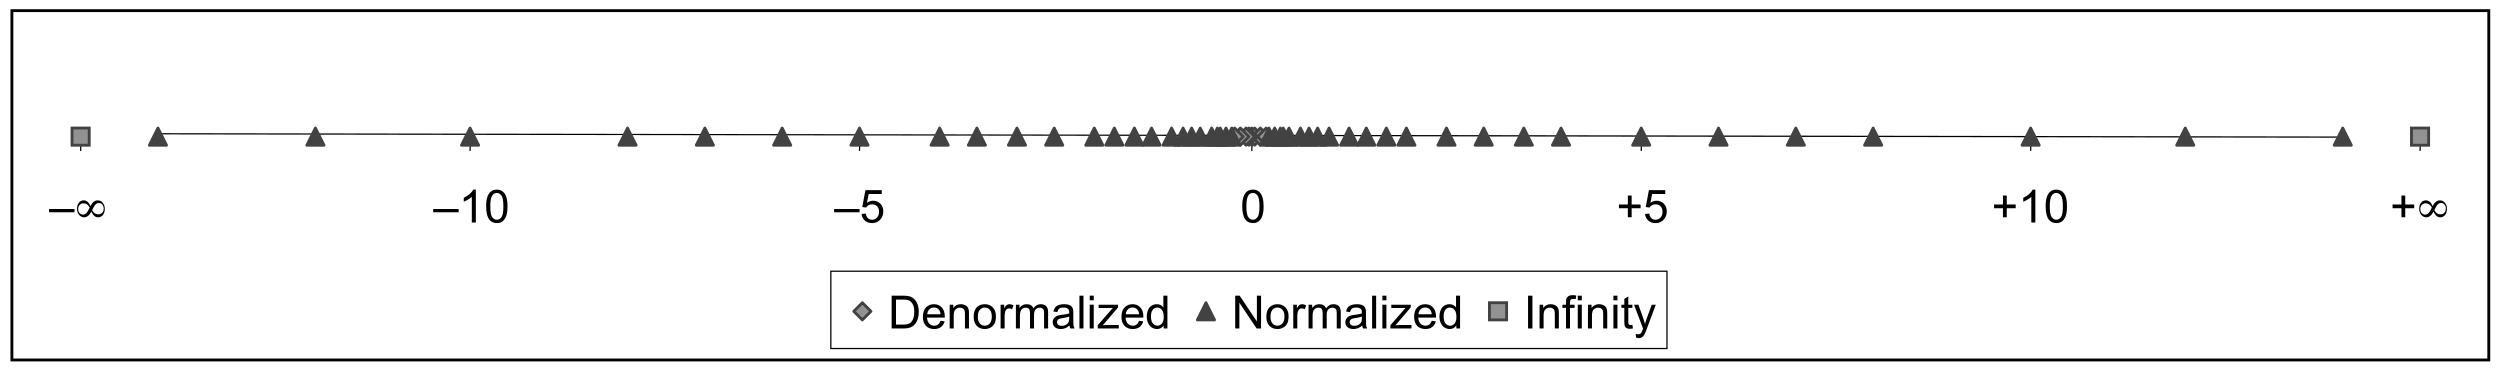 <svg xmlns="http://www.w3.org/2000/svg" xmlns:xlink="http://www.w3.org/1999/xlink" version="1.1" width="654.805pt" height="99.093pt" viewBox="0 0 654.805 99.093">
<rect x="0" y="0" width="654.805" height="99.093" fill="#808080" stroke="none"/>
<defs>
<clipPath id="clip_0">
<path transform="matrix(1,0,0,-1,-67.383,455.037)" d="M67.383 355.944H722.188V455.037H67.383Z" fill-rule="evenodd"/>
</clipPath>
<path id="font_1_22" d="M-.002 .224V.295H.554V.224H-.002Z"/>
<path id="font_2_1" d="M.383 .271C.399 .24 .419 .217 .441 .202 .464 .186 .489 .179 .518 .179 .552 .179 .58 .19 .602 .214 .624 .237 .635 .267 .635 .303 .635 .341 .625 .37 .605 .392 .585 .415 .558 .426 .525 .426 .499 .426 .475 .414 .453 .39 .431 .366 .408 .327 .383 .271M.33 .327C.313 .358 .294 .381 .271 .397 .248 .412 .223 .42 .195 .42 .161 .42 .133 .408 .111 .385 .089 .362 .078 .332 .078 .295 .078 .259 .088 .23 .108 .207 .128 .184 .153 .173 .184 .173 .211 .173 .236 .184 .257 .205 .278 .227 .302 .268 .33 .327M.366 .238C.344 .196 .32 .165 .294 .145 .269 .124 .241 .114 .209 .114 .166 .114 .129 .132 .099 .167 .068 .202 .053 .246 .053 .298 .053 .354 .067 .399 .094 .433 .121 .467 .156 .484 .199 .484 .23 .484 .258 .474 .282 .454 .306 .434 .328 .403 .347 .36 .368 .402 .392 .433 .418 .454 .444 .474 .472 .484 .504 .484 .547 .484 .584 .467 .614 .432 .644 .397 .659 .353 .659 .3 .659 .245 .646 .2 .619 .166 .592 .131 .557 .114 .514 .114 .483 .114 .455 .124 .43 .145 .406 .165 .385 .196 .366 .238Z"/>
<path id="font_1_1" d="M0 0Z"/>
<path id="font_1_4" d="M.373 0H.285V.56C.264 .54 .236 .52 .201 .5 .167 .479 .136 .464 .109 .454V.539C.158 .562 .201 .59 .238 .623 .275 .656 .301 .688 .316 .719H.373V0Z"/>
<path id="font_1_3" d="M.042 .353C.042 .438 .05 .506 .068 .557 .085 .609 .111 .649 .145 .677 .18 .705 .223 .719 .275 .719 .313 .719 .347 .711 .376 .696 .405 .68 .429 .658 .448 .629 .467 .6 .481 .564 .492 .522 .503 .481 .508 .424 .508 .353 .508 .269 .5 .202 .482 .15 .465 .098 .439 .059 .405 .03 .371 .002 .327-.012 .275-.012 .206-.012 .152 .013 .112 .062 .065 .122 .042 .219 .042 .353M.132 .353C.132 .236 .146 .158 .173 .119 .201 .08 .235 .061 .275 .061 .315 .061 .349 .08 .377 .119 .404 .158 .418 .236 .418 .353 .418 .471 .404 .549 .377 .587 .349 .626 .315 .646 .274 .646 .234 .646 .201 .628 .177 .594 .147 .551 .132 .47 .132 .353Z"/>
<path id="font_3_1" d="M0 0Z"/>
<path id="font_1_5" d="M.042 .188 .134 .195C.141 .151 .156 .117 .181 .094 .206 .072 .236 .061 .271 .061 .314 .061 .35 .076 .379 .108 .408 .14 .423 .183 .423 .235 .423 .285 .409 .325 .381 .354 .352 .383 .316 .397 .27 .397 .242 .397 .216 .391 .193 .378 .171 .365 .153 .348 .14 .327L.057 .339 .126 .707H.482V.623H.197L.158 .43C.201 .461 .246 .476 .293 .476 .356 .476 .409 .454 .452 .411 .495 .367 .516 .312 .516 .243 .516 .179 .497 .123 .459 .075 .414 .017 .351-.012 .271-.012 .206-.012 .153 .007 .112 .043 .071 .08 .047 .128 .042 .188Z"/>
<path id="font_1_2" d="M.25 .115V.312H.056V.394H.25V.589H.333V.394H.528V.312H.333V.115H.25Z"/>
<path id="font_1_6" d="M.077 0V.716H.324C.379 .716 .422 .712 .451 .706 .492 .696 .527 .679 .556 .654 .594 .622 .622 .582 .641 .532 .66 .482 .669 .426 .669 .362 .669 .307 .663 .259 .65 .217 .637 .175 .621 .141 .601 .113 .581 .086 .559 .064 .536 .048 .512 .032 .484 .02 .45 .012 .417 .004 .379 0 .335 0H.077M.172 .085H.325C.372 .085 .409 .089 .436 .098 .463 .107 .484 .119 .5 .135 .522 .158 .54 .188 .552 .226 .565 .263 .571 .309 .571 .363 .571 .438 .559 .495 .534 .536 .51 .576 .48 .603 .445 .616 .419 .626 .379 .631 .322 .631H.172V.085Z"/>
<path id="font_1_11" d="M.421 .168 .512 .156C.497 .103 .471 .062 .432 .032 .393 .003 .344-.012 .284-.012 .208-.012 .148 .012 .103 .058 .059 .105 .037 .171 .037 .255 .037 .342 .059 .41 .104 .458 .149 .506 .207 .53 .279 .53 .348 .53 .405 .507 .449 .46 .493 .412 .515 .346 .515 .261 .515 .255 .514 .248 .514 .237H.127C.131 .18 .147 .136 .176 .106 .205 .076 .241 .061 .284 .061 .316 .061 .344 .069 .367 .086 .389 .103 .408 .131 .421 .168M.132 .31H.422C.418 .353 .407 .386 .389 .407 .361 .441 .324 .458 .28 .458 .239 .458 .205 .445 .178 .418 .15 .391 .135 .355 .132 .31Z"/>
<path id="font_1_16" d="M.066 0V.519H.145V.445C.183 .502 .238 .53 .31 .53 .341 .53 .37 .525 .396 .513 .422 .502 .442 .487 .455 .469 .468 .451 .477 .429 .482 .404 .486 .388 .487 .36 .487 .319V0H.399V.315C.399 .351 .396 .378 .389 .396 .382 .413 .37 .428 .353 .438 .335 .449 .315 .454 .292 .454 .254 .454 .222 .442 .195 .418 .167 .395 .154 .35 .154 .283V0H.066Z"/>
<path id="font_1_17" d="M.033 .259C.033 .355 .06 .426 .113 .473 .158 .511 .212 .53 .276 .53 .348 .53 .406 .507 .451 .46 .496 .413 .519 .349 .519 .267 .519 .2 .509 .147 .489 .109 .469 .071 .44 .041 .402 .02 .363-.001 .322-.012 .276-.012 .204-.012 .145 .012 .1 .058 .056 .105 .033 .172 .033 .259M.124 .259C.124 .193 .138 .143 .167 .11 .196 .077 .232 .061 .276 .061 .32 .061 .356 .077 .385 .11 .414 .143 .429 .194 .429 .262 .429 .326 .414 .375 .385 .408 .356 .441 .32 .457 .276 .457 .232 .457 .196 .441 .167 .408 .138 .375 .124 .325 .124 .259Z"/>
<path id="font_1_18" d="M.065 0V.519H.144V.44C.164 .477 .183 .501 .2 .513 .217 .524 .236 .53 .256 .53 .286 .53 .316 .521 .347 .502L.316 .42C.295 .433 .273 .439 .252 .439 .233 .439 .215 .434 .2 .422 .185 .411 .174 .395 .167 .374 .158 .343 .153 .309 .153 .271V0H.065Z"/>
<path id="font_1_15" d="M.066 0V.519H.145V.446C.161 .471 .182 .492 .209 .507 .236 .523 .267 .53 .302 .53 .34 .53 .372 .522 .396 .506 .421 .49 .438 .468 .448 .439 .489 .5 .543 .53 .608 .53 .66 .53 .699 .516 .727 .488 .755 .459 .769 .415 .769 .356V0H.681V.327C.681 .362 .678 .387 .673 .403 .667 .418 .657 .431 .642 .44 .627 .449 .609 .454 .589 .454 .552 .454 .522 .442 .498 .418 .474 .393 .462 .355 .462 .301V0H.374V.337C.374 .376 .367 .405 .353 .425 .338 .444 .315 .454 .282 .454 .257 .454 .235 .448 .214 .435 .193 .422 .177 .403 .168 .377 .159 .352 .154 .316 .154 .269V0H.066Z"/>
<path id="font_1_9" d="M.404 .065C.372 .037 .34 .017 .31 .006 .28-.006 .248-.012 .213-.012 .156-.012 .113 .002 .082 .03 .051 .058 .036 .093 .036 .137 .036 .162 .042 .185 .053 .206 .065 .227 .08 .244 .099 .257 .118 .27 .139 .279 .162 .286 .179 .29 .205 .295 .24 .299 .311 .307 .363 .317 .397 .329 .397 .341 .397 .349 .397 .352 .397 .388 .389 .413 .373 .427 .35 .447 .317 .457 .272 .457 .231 .457 .201 .45 .181 .435 .161 .421 .147 .395 .137 .358L.051 .37C.059 .407 .072 .437 .09 .46 .108 .482 .134 .5 .167 .512 .201 .524 .241 .53 .285 .53 .329 .53 .365 .525 .393 .515 .421 .504 .441 .491 .454 .475 .467 .459 .476 .439 .481 .415 .484 .4 .486 .373 .486 .334V.217C.486 .136 .488 .084 .491 .062 .495 .041 .503 .02 .514 0H.422C.413 .019 .407 .04 .404 .065M.397 .26C.365 .247 .317 .236 .253 .227 .217 .222 .192 .216 .177 .209 .162 .203 .15 .193 .142 .181 .134 .168 .13 .154 .13 .139 .13 .116 .139 .096 .156 .081 .174 .065 .2 .058 .234 .058 .268 .058 .298 .065 .325 .08 .351 .095 .37 .115 .383 .14 .392 .16 .397 .189 .397 .228V.26Z"/>
<path id="font_1_14" d="M.064 0V.716H.152V0H.064Z"/>
<path id="font_1_13" d="M.066 .615V.716H.154V.615H.066M.066 0V.519H.154V0H.066Z"/>
<path id="font_1_21" d="M.02 0V.072L.35 .45C.312 .448 .279 .447 .25 .447H.039V.519H.463V.46L.182 .131 .128 .07C.167 .074 .204 .076 .239 .076H.479V0H.02Z"/>
<path id="font_1_10" d="M.402 0V.065C.369 .014 .321-.012 .257-.012 .216-.012 .178-0 .143 .022 .109 .045 .082 .077 .063 .118 .044 .159 .034 .206 .034 .259 .034 .311 .043 .358 .06 .4 .077 .442 .103 .474 .138 .497 .172 .519 .211 .53 .253 .53 .285 .53 .312 .524 .337 .51 .361 .497 .381 .48 .396 .459V.716H.484V0H.402M.125 .259C.125 .192 .139 .143 .167 .11 .194 .077 .228 .061 .266 .061 .304 .061 .337 .076 .364 .108 .39 .139 .404 .187 .404 .251 .404 .322 .39 .374 .363 .407 .335 .44 .302 .457 .262 .457 .223 .457 .19 .441 .164 .409 .138 .377 .125 .327 .125 .259Z"/>
<path id="font_1_8" d="M.076 0V.716H.173L.549 .154V.716H.64V0H.543L.167 .562V0H.076Z"/>
<path id="font_1_7" d="M.093 0V.716H.188V0H.093Z"/>
<path id="font_1_12" d="M.087 0V.45H.009V.519H.087V.574C.087 .608 .09 .634 .096 .651 .105 .674 .12 .692 .141 .706 .162 .72 .192 .728 .23 .728 .255 .728 .283 .725 .312 .719L.299 .642C.281 .645 .264 .646 .248 .646 .221 .646 .202 .641 .191 .63 .18 .618 .174 .597 .174 .566V.519H.275V.45H.174V0H.087Z"/>
<path id="font_1_19" d="M.258 .079 .271 .001C.246-.004 .224-.007 .204-.007 .172-.007 .147-.002 .13 .008 .112 .018 .1 .032 .093 .048 .086 .065 .082 .099 .082 .152V.45H.018V.519H.082V.647L.169 .7V.519H.258V.45H.169V.147C.169 .122 .171 .106 .174 .099 .177 .091 .182 .086 .189 .082 .196 .077 .206 .075 .219 .075 .229 .075 .242 .076 .258 .079Z"/>
<path id="font_1_20" d="M.062-.2 .052-.118C.071-.123 .088-.126 .103-.126 .122-.126 .138-.123 .149-.116 .161-.11 .171-.101 .178-.089 .184-.08 .193-.058 .205-.023 .207-.018 .209-.011 .213-.002L.016 .519H.111L.219 .218C.233 .18 .245 .14 .256 .098 .266 .138 .278 .178 .292 .216L.403 .519H.491L.294-.009C.273-.066 .256-.105 .245-.127 .229-.156 .211-.177 .191-.191 .171-.204 .147-.211 .119-.211 .102-.211 .083-.207 .062-.2Z"/>
</defs>
<g clip-path="url(#clip_0)">
<path transform="matrix(1,0,0,-1,-67.383,455.037)" d="M36 36H756V576H36Z" fill="#ffffff"/>
<path transform="matrix(1,0,0,-1,40.617,35.037)" stroke-width=".327" stroke-linecap="butt" stroke-linejoin="round" fill="none" stroke="#000000" d="M0 0 573-.875"/>
<path transform="matrix(1,0,0,-1,21.117,39.537)" stroke-width=".327" stroke-linecap="butt" stroke-linejoin="round" fill="none" stroke="#000000" d="M0 0 .125 3.75"/>
<path transform="matrix(1,0,0,-1,123.117,39.537)" stroke-width=".327" stroke-linecap="butt" stroke-linejoin="round" fill="none" stroke="#000000" d="M0 0 .125 3.75"/>
<path transform="matrix(1,0,0,-1,225.117,39.537)" stroke-width=".327" stroke-linecap="butt" stroke-linejoin="round" fill="none" stroke="#000000" d="M0 0 .125 3.75"/>
<path transform="matrix(1,0,0,-1,327.867,39.537)" stroke-width=".327" stroke-linecap="butt" stroke-linejoin="round" fill="none" stroke="#000000" d="M0 0 .125 3.75"/>
<path transform="matrix(1,0,0,-1,429.867,39.537)" stroke-width=".327" stroke-linecap="butt" stroke-linejoin="round" fill="none" stroke="#000000" d="M0 0 .125 3.75"/>
<path transform="matrix(1,0,0,-1,531.867,39.537)" stroke-width=".327" stroke-linecap="butt" stroke-linejoin="round" fill="none" stroke="#000000" d="M0 0 .125 3.75"/>
<path transform="matrix(1,0,0,-1,633.867,39.537)" stroke-width=".327" stroke-linecap="butt" stroke-linejoin="round" fill="none" stroke="#000000" d="M0 0 .125 3.75"/>
<path transform="matrix(1,0,0,-1,327.867,33.537)" d="M0 0 2.25-2.25 0-4.5-2.25-2.25Z" fill="#929292" fill-rule="evenodd"/>
<path transform="matrix(1,0,0,-1,327.867,33.537)" stroke-width=".75" stroke-linecap="butt" stroke-linejoin="round" fill="none" stroke="#424242" d="M0 0 2.25-2.25 0-4.5-2.25-2.25 0 0Z"/>
<path transform="matrix(1,0,0,-1,328.617,33.537)" d="M0 0 2.25-2.25 0-4.5-2.25-2.25Z" fill="#929292" fill-rule="evenodd"/>
<path transform="matrix(1,0,0,-1,328.617,33.537)" stroke-width=".75" stroke-linecap="butt" stroke-linejoin="round" fill="none" stroke="#424242" d="M0 0 2.25-2.25 0-4.5-2.25-2.25 0 0Z"/>
<path transform="matrix(1,0,0,-1,330.117,33.537)" d="M0 0 2.25-2.25 0-4.5-2.25-2.25Z" fill="#929292" fill-rule="evenodd"/>
<path transform="matrix(1,0,0,-1,330.117,33.537)" stroke-width=".75" stroke-linecap="butt" stroke-linejoin="round" fill="none" stroke="#424242" d="M0 0 2.25-2.25 0-4.5-2.25-2.25 0 0Z"/>
<path transform="matrix(1,0,0,-1,331.617,33.537)" d="M0 0 2.25-2.25 0-4.5-2.25-2.25Z" fill="#929292" fill-rule="evenodd"/>
<path transform="matrix(1,0,0,-1,331.617,33.537)" stroke-width=".75" stroke-linecap="butt" stroke-linejoin="round" fill="none" stroke="#424242" d="M0 0 2.25-2.25 0-4.5-2.25-2.25 0 0Z"/>
<path transform="matrix(1,0,0,-1,327.117,33.537)" d="M0 0 2.25-2.25 0-4.5-2.25-2.25Z" fill="#929292" fill-rule="evenodd"/>
<path transform="matrix(1,0,0,-1,327.117,33.537)" stroke-width=".75" stroke-linecap="butt" stroke-linejoin="round" fill="none" stroke="#424242" d="M0 0 2.25-2.25 0-4.5-2.25-2.25 0 0Z"/>
<path transform="matrix(1,0,0,-1,326.367,33.537)" d="M0 0 2.25-2.25 0-4.5-2.25-2.25Z" fill="#929292" fill-rule="evenodd"/>
<path transform="matrix(1,0,0,-1,326.367,33.537)" stroke-width=".75" stroke-linecap="butt" stroke-linejoin="round" fill="none" stroke="#424242" d="M0 0 2.25-2.25 0-4.5-2.25-2.25 0 0Z"/>
<path transform="matrix(1,0,0,-1,324.867,33.537)" d="M0 0 2.25-2.25 0-4.5-2.25-2.25Z" fill="#929292" fill-rule="evenodd"/>
<path transform="matrix(1,0,0,-1,324.867,33.537)" stroke-width=".75" stroke-linecap="butt" stroke-linejoin="round" fill="none" stroke="#424242" d="M0 0 2.25-2.25 0-4.5-2.25-2.25 0 0Z"/>
<path transform="matrix(1,0,0,-1,323.367,33.537)" d="M0 0 2.25-2.25 0-4.5-2.25-2.25Z" fill="#929292" fill-rule="evenodd"/>
<path transform="matrix(1,0,0,-1,323.367,33.537)" stroke-width=".75" stroke-linecap="butt" stroke-linejoin="round" fill="none" stroke="#424242" d="M0 0 2.25-2.25 0-4.5-2.25-2.25 0 0Z"/>
<path transform="matrix(1,0,0,-1,332.367,33.537)" d="M0 0 2.25-4.5H-2.25Z" fill="#424242" fill-rule="evenodd"/>
<path transform="matrix(1,0,0,-1,332.367,33.537)" stroke-width=".75" stroke-linecap="butt" stroke-linejoin="round" fill="none" stroke="#424242" d="M0 0 2.25-4.5H-2.25L0 0Z"/>
<path transform="matrix(1,0,0,-1,333.867,33.537)" d="M0 0 2.25-4.5H-2.25Z" fill="#424242" fill-rule="evenodd"/>
<path transform="matrix(1,0,0,-1,333.867,33.537)" stroke-width=".75" stroke-linecap="butt" stroke-linejoin="round" fill="none" stroke="#424242" d="M0 0 2.25-4.5H-2.25L0 0Z"/>
<path transform="matrix(1,0,0,-1,335.367,33.537)" d="M0 0 2.25-4.5H-2.25Z" fill="#424242" fill-rule="evenodd"/>
<path transform="matrix(1,0,0,-1,335.367,33.537)" stroke-width=".75" stroke-linecap="butt" stroke-linejoin="round" fill="none" stroke="#424242" d="M0 0 2.25-4.5H-2.25L0 0Z"/>
<path transform="matrix(1,0,0,-1,336.117,33.537)" d="M0 0 2.25-4.5H-2.25Z" fill="#424242" fill-rule="evenodd"/>
<path transform="matrix(1,0,0,-1,336.117,33.537)" stroke-width=".75" stroke-linecap="butt" stroke-linejoin="round" fill="none" stroke="#424242" d="M0 0 2.25-4.5H-2.25L0 0Z"/>
<path transform="matrix(1,0,0,-1,337.617,33.537)" d="M0 0 2.25-4.5H-2.25Z" fill="#424242" fill-rule="evenodd"/>
<path transform="matrix(1,0,0,-1,337.617,33.537)" stroke-width=".75" stroke-linecap="butt" stroke-linejoin="round" fill="none" stroke="#424242" d="M0 0 2.25-4.5H-2.25L0 0Z"/>
<path transform="matrix(1,0,0,-1,340.617,33.537)" d="M0 0 2.25-4.5H-2.25Z" fill="#424242" fill-rule="evenodd"/>
<path transform="matrix(1,0,0,-1,340.617,33.537)" stroke-width=".75" stroke-linecap="butt" stroke-linejoin="round" fill="none" stroke="#424242" d="M0 0 2.25-4.5H-2.25L0 0Z"/>
<path transform="matrix(1,0,0,-1,342.867,33.537)" d="M0 0 2.25-4.5H-2.25Z" fill="#424242" fill-rule="evenodd"/>
<path transform="matrix(1,0,0,-1,342.867,33.537)" stroke-width=".75" stroke-linecap="butt" stroke-linejoin="round" fill="none" stroke="#424242" d="M0 0 2.25-4.5H-2.25L0 0Z"/>
<path transform="matrix(1,0,0,-1,345.117,33.537)" d="M0 0 2.25-4.5H-2.25Z" fill="#424242" fill-rule="evenodd"/>
<path transform="matrix(1,0,0,-1,345.117,33.537)" stroke-width=".75" stroke-linecap="butt" stroke-linejoin="round" fill="none" stroke="#424242" d="M0 0 2.25-4.5H-2.25L0 0Z"/>
<path transform="matrix(1,0,0,-1,348.117,33.537)" d="M0 0 2.25-4.5H-2.25Z" fill="#424242" fill-rule="evenodd"/>
<path transform="matrix(1,0,0,-1,348.117,33.537)" stroke-width=".75" stroke-linecap="butt" stroke-linejoin="round" fill="none" stroke="#424242" d="M0 0 2.25-4.5H-2.25L0 0Z"/>
<path transform="matrix(1,0,0,-1,353.367,33.537)" d="M0 0 2.25-4.5H-2.25Z" fill="#424242" fill-rule="evenodd"/>
<path transform="matrix(1,0,0,-1,353.367,33.537)" stroke-width=".75" stroke-linecap="butt" stroke-linejoin="round" fill="none" stroke="#424242" d="M0 0 2.25-4.5H-2.25L0 0Z"/>
<path transform="matrix(1,0,0,-1,357.867,33.537)" d="M0 0 2.25-4.5H-2.25Z" fill="#424242" fill-rule="evenodd"/>
<path transform="matrix(1,0,0,-1,357.867,33.537)" stroke-width=".75" stroke-linecap="butt" stroke-linejoin="round" fill="none" stroke="#424242" d="M0 0 2.25-4.5H-2.25L0 0Z"/>
<path transform="matrix(1,0,0,-1,363.117,33.537)" d="M0 0 2.25-4.5H-2.25Z" fill="#424242" fill-rule="evenodd"/>
<path transform="matrix(1,0,0,-1,363.117,33.537)" stroke-width=".75" stroke-linecap="butt" stroke-linejoin="round" fill="none" stroke="#424242" d="M0 0 2.25-4.5H-2.25L0 0Z"/>
<path transform="matrix(1,0,0,-1,368.367,33.537)" d="M0 0 2.25-4.5H-2.25Z" fill="#424242" fill-rule="evenodd"/>
<path transform="matrix(1,0,0,-1,368.367,33.537)" stroke-width=".75" stroke-linecap="butt" stroke-linejoin="round" fill="none" stroke="#424242" d="M0 0 2.25-4.5H-2.25L0 0Z"/>
<path transform="matrix(1,0,0,-1,378.867,33.537)" d="M0 0 2.25-4.5H-2.25Z" fill="#424242" fill-rule="evenodd"/>
<path transform="matrix(1,0,0,-1,378.867,33.537)" stroke-width=".75" stroke-linecap="butt" stroke-linejoin="round" fill="none" stroke="#424242" d="M0 0 2.25-4.5H-2.25L0 0Z"/>
<path transform="matrix(1,0,0,-1,388.617,33.537)" d="M0 0 2.25-4.5H-2.25Z" fill="#424242" fill-rule="evenodd"/>
<path transform="matrix(1,0,0,-1,388.617,33.537)" stroke-width=".75" stroke-linecap="butt" stroke-linejoin="round" fill="none" stroke="#424242" d="M0 0 2.25-4.5H-2.25L0 0Z"/>
<path transform="matrix(1,0,0,-1,399.117,33.537)" d="M0 0 2.25-4.5H-2.25Z" fill="#424242" fill-rule="evenodd"/>
<path transform="matrix(1,0,0,-1,399.117,33.537)" stroke-width=".75" stroke-linecap="butt" stroke-linejoin="round" fill="none" stroke="#424242" d="M0 0 2.25-4.5H-2.25L0 0Z"/>
<path transform="matrix(1,0,0,-1,408.867,33.537)" d="M0 0 2.25-4.5H-2.25Z" fill="#424242" fill-rule="evenodd"/>
<path transform="matrix(1,0,0,-1,408.867,33.537)" stroke-width=".75" stroke-linecap="butt" stroke-linejoin="round" fill="none" stroke="#424242" d="M0 0 2.25-4.5H-2.25L0 0Z"/>
<path transform="matrix(1,0,0,-1,429.867,33.537)" d="M0 0 2.25-4.5H-2.25Z" fill="#424242" fill-rule="evenodd"/>
<path transform="matrix(1,0,0,-1,429.867,33.537)" stroke-width=".75" stroke-linecap="butt" stroke-linejoin="round" fill="none" stroke="#424242" d="M0 0 2.25-4.5H-2.25L0 0Z"/>
<path transform="matrix(1,0,0,-1,450.117,33.537)" d="M0 0 2.25-4.5H-2.25Z" fill="#424242" fill-rule="evenodd"/>
<path transform="matrix(1,0,0,-1,450.117,33.537)" stroke-width=".75" stroke-linecap="butt" stroke-linejoin="round" fill="none" stroke="#424242" d="M0 0 2.25-4.5H-2.25L0 0Z"/>
<path transform="matrix(1,0,0,-1,470.367,33.537)" d="M0 0 2.25-4.5H-2.25Z" fill="#424242" fill-rule="evenodd"/>
<path transform="matrix(1,0,0,-1,470.367,33.537)" stroke-width=".75" stroke-linecap="butt" stroke-linejoin="round" fill="none" stroke="#424242" d="M0 0 2.25-4.5H-2.25L0 0Z"/>
<path transform="matrix(1,0,0,-1,490.617,33.537)" d="M0 0 2.25-4.5H-2.25Z" fill="#424242" fill-rule="evenodd"/>
<path transform="matrix(1,0,0,-1,490.617,33.537)" stroke-width=".75" stroke-linecap="butt" stroke-linejoin="round" fill="none" stroke="#424242" d="M0 0 2.25-4.5H-2.25L0 0Z"/>
<path transform="matrix(1,0,0,-1,531.867,33.537)" d="M0 0 2.25-4.5H-2.25Z" fill="#424242" fill-rule="evenodd"/>
<path transform="matrix(1,0,0,-1,531.867,33.537)" stroke-width=".75" stroke-linecap="butt" stroke-linejoin="round" fill="none" stroke="#424242" d="M0 0 2.25-4.5H-2.25L0 0Z"/>
<path transform="matrix(1,0,0,-1,572.367,33.537)" d="M0 0 2.25-4.5H-2.25Z" fill="#424242" fill-rule="evenodd"/>
<path transform="matrix(1,0,0,-1,572.367,33.537)" stroke-width=".75" stroke-linecap="butt" stroke-linejoin="round" fill="none" stroke="#424242" d="M0 0 2.25-4.5H-2.25L0 0Z"/>
<path transform="matrix(1,0,0,-1,613.617,33.537)" d="M0 0 2.25-4.5H-2.25Z" fill="#424242" fill-rule="evenodd"/>
<path transform="matrix(1,0,0,-1,613.617,33.537)" stroke-width=".75" stroke-linecap="butt" stroke-linejoin="round" fill="none" stroke="#424242" d="M0 0 2.25-4.5H-2.25L0 0Z"/>
<path transform="matrix(1,0,0,-1,322.617,33.537)" d="M0 0 2.25-4.5H-2.25Z" fill="#424242" fill-rule="evenodd"/>
<path transform="matrix(1,0,0,-1,322.617,33.537)" stroke-width=".75" stroke-linecap="butt" stroke-linejoin="round" fill="none" stroke="#424242" d="M0 0 2.25-4.5H-2.25L0 0Z"/>
<path transform="matrix(1,0,0,-1,321.117,33.537)" d="M0 0 2.25-4.5H-2.25Z" fill="#424242" fill-rule="evenodd"/>
<path transform="matrix(1,0,0,-1,321.117,33.537)" stroke-width=".75" stroke-linecap="butt" stroke-linejoin="round" fill="none" stroke="#424242" d="M0 0 2.25-4.5H-2.25L0 0Z"/>
<path transform="matrix(1,0,0,-1,319.617,33.537)" d="M0 0 2.25-4.5H-2.25Z" fill="#424242" fill-rule="evenodd"/>
<path transform="matrix(1,0,0,-1,319.617,33.537)" stroke-width=".75" stroke-linecap="butt" stroke-linejoin="round" fill="none" stroke="#424242" d="M0 0 2.25-4.5H-2.25L0 0Z"/>
<path transform="matrix(1,0,0,-1,318.867,33.537)" d="M0 0 2.25-4.5H-2.25Z" fill="#424242" fill-rule="evenodd"/>
<path transform="matrix(1,0,0,-1,318.867,33.537)" stroke-width=".75" stroke-linecap="butt" stroke-linejoin="round" fill="none" stroke="#424242" d="M0 0 2.25-4.5H-2.25L0 0Z"/>
<path transform="matrix(1,0,0,-1,317.367,33.537)" d="M0 0 2.25-4.5H-2.25Z" fill="#424242" fill-rule="evenodd"/>
<path transform="matrix(1,0,0,-1,317.367,33.537)" stroke-width=".75" stroke-linecap="butt" stroke-linejoin="round" fill="none" stroke="#424242" d="M0 0 2.25-4.5H-2.25L0 0Z"/>
<path transform="matrix(1,0,0,-1,314.367,33.537)" d="M0 0 2.25-4.5H-2.25Z" fill="#424242" fill-rule="evenodd"/>
<path transform="matrix(1,0,0,-1,314.367,33.537)" stroke-width=".75" stroke-linecap="butt" stroke-linejoin="round" fill="none" stroke="#424242" d="M0 0 2.25-4.5H-2.25L0 0Z"/>
<path transform="matrix(1,0,0,-1,312.117,33.537)" d="M0 0 2.25-4.5H-2.25Z" fill="#424242" fill-rule="evenodd"/>
<path transform="matrix(1,0,0,-1,312.117,33.537)" stroke-width=".75" stroke-linecap="butt" stroke-linejoin="round" fill="none" stroke="#424242" d="M0 0 2.25-4.5H-2.25L0 0Z"/>
<path transform="matrix(1,0,0,-1,309.867,33.537)" d="M0 0 2.25-4.5H-2.25Z" fill="#424242" fill-rule="evenodd"/>
<path transform="matrix(1,0,0,-1,309.867,33.537)" stroke-width=".75" stroke-linecap="butt" stroke-linejoin="round" fill="none" stroke="#424242" d="M0 0 2.25-4.5H-2.25L0 0Z"/>
<path transform="matrix(1,0,0,-1,306.867,33.537)" d="M0 0 2.25-4.5H-2.25Z" fill="#424242" fill-rule="evenodd"/>
<path transform="matrix(1,0,0,-1,306.867,33.537)" stroke-width=".75" stroke-linecap="butt" stroke-linejoin="round" fill="none" stroke="#424242" d="M0 0 2.25-4.5H-2.25L0 0Z"/>
<path transform="matrix(1,0,0,-1,301.617,33.537)" d="M0 0 2.25-4.5H-2.25Z" fill="#424242" fill-rule="evenodd"/>
<path transform="matrix(1,0,0,-1,301.617,33.537)" stroke-width=".75" stroke-linecap="butt" stroke-linejoin="round" fill="none" stroke="#424242" d="M0 0 2.25-4.5H-2.25L0 0Z"/>
<path transform="matrix(1,0,0,-1,297.117,33.537)" d="M0 0 2.25-4.5H-2.25Z" fill="#424242" fill-rule="evenodd"/>
<path transform="matrix(1,0,0,-1,297.117,33.537)" stroke-width=".75" stroke-linecap="butt" stroke-linejoin="round" fill="none" stroke="#424242" d="M0 0 2.25-4.5H-2.25L0 0Z"/>
<path transform="matrix(1,0,0,-1,291.867,33.537)" d="M0 0 2.25-4.5H-2.25Z" fill="#424242" fill-rule="evenodd"/>
<path transform="matrix(1,0,0,-1,291.867,33.537)" stroke-width=".75" stroke-linecap="butt" stroke-linejoin="round" fill="none" stroke="#424242" d="M0 0 2.25-4.5H-2.25L0 0Z"/>
<path transform="matrix(1,0,0,-1,286.617,33.537)" d="M0 0 2.25-4.5H-2.25Z" fill="#424242" fill-rule="evenodd"/>
<path transform="matrix(1,0,0,-1,286.617,33.537)" stroke-width=".75" stroke-linecap="butt" stroke-linejoin="round" fill="none" stroke="#424242" d="M0 0 2.25-4.5H-2.25L0 0Z"/>
<path transform="matrix(1,0,0,-1,276.117,33.537)" d="M0 0 2.25-4.5H-2.25Z" fill="#424242" fill-rule="evenodd"/>
<path transform="matrix(1,0,0,-1,276.117,33.537)" stroke-width=".75" stroke-linecap="butt" stroke-linejoin="round" fill="none" stroke="#424242" d="M0 0 2.25-4.5H-2.25L0 0Z"/>
<path transform="matrix(1,0,0,-1,266.367,33.537)" d="M0 0 2.25-4.5H-2.25Z" fill="#424242" fill-rule="evenodd"/>
<path transform="matrix(1,0,0,-1,266.367,33.537)" stroke-width=".75" stroke-linecap="butt" stroke-linejoin="round" fill="none" stroke="#424242" d="M0 0 2.25-4.5H-2.25L0 0Z"/>
<path transform="matrix(1,0,0,-1,255.867,33.537)" d="M0 0 2.25-4.5H-2.25Z" fill="#424242" fill-rule="evenodd"/>
<path transform="matrix(1,0,0,-1,255.867,33.537)" stroke-width=".75" stroke-linecap="butt" stroke-linejoin="round" fill="none" stroke="#424242" d="M0 0 2.25-4.5H-2.25L0 0Z"/>
<path transform="matrix(1,0,0,-1,246.117,33.537)" d="M0 0 2.25-4.5H-2.25Z" fill="#424242" fill-rule="evenodd"/>
<path transform="matrix(1,0,0,-1,246.117,33.537)" stroke-width=".75" stroke-linecap="butt" stroke-linejoin="round" fill="none" stroke="#424242" d="M0 0 2.25-4.5H-2.25L0 0Z"/>
<path transform="matrix(1,0,0,-1,225.117,33.537)" d="M0 0 2.25-4.5H-2.25Z" fill="#424242" fill-rule="evenodd"/>
<path transform="matrix(1,0,0,-1,225.117,33.537)" stroke-width=".75" stroke-linecap="butt" stroke-linejoin="round" fill="none" stroke="#424242" d="M0 0 2.25-4.5H-2.25L0 0Z"/>
<path transform="matrix(1,0,0,-1,204.867,33.537)" d="M0 0 2.25-4.5H-2.25Z" fill="#424242" fill-rule="evenodd"/>
<path transform="matrix(1,0,0,-1,204.867,33.537)" stroke-width=".75" stroke-linecap="butt" stroke-linejoin="round" fill="none" stroke="#424242" d="M0 0 2.25-4.5H-2.25L0 0Z"/>
<path transform="matrix(1,0,0,-1,184.617,33.537)" d="M0 0 2.25-4.5H-2.25Z" fill="#424242" fill-rule="evenodd"/>
<path transform="matrix(1,0,0,-1,184.617,33.537)" stroke-width=".75" stroke-linecap="butt" stroke-linejoin="round" fill="none" stroke="#424242" d="M0 0 2.25-4.5H-2.25L0 0Z"/>
<path transform="matrix(1,0,0,-1,164.367,33.537)" d="M0 0 2.25-4.5H-2.25Z" fill="#424242" fill-rule="evenodd"/>
<path transform="matrix(1,0,0,-1,164.367,33.537)" stroke-width=".75" stroke-linecap="butt" stroke-linejoin="round" fill="none" stroke="#424242" d="M0 0 2.25-4.5H-2.25L0 0Z"/>
<path transform="matrix(1,0,0,-1,123.117,33.537)" d="M0 0 2.25-4.5H-2.25Z" fill="#424242" fill-rule="evenodd"/>
<path transform="matrix(1,0,0,-1,123.117,33.537)" stroke-width=".75" stroke-linecap="butt" stroke-linejoin="round" fill="none" stroke="#424242" d="M0 0 2.25-4.5H-2.25L0 0Z"/>
<path transform="matrix(1,0,0,-1,82.617,33.537)" d="M0 0 2.25-4.5H-2.25Z" fill="#424242" fill-rule="evenodd"/>
<path transform="matrix(1,0,0,-1,82.617,33.537)" stroke-width=".75" stroke-linecap="butt" stroke-linejoin="round" fill="none" stroke="#424242" d="M0 0 2.25-4.5H-2.25L0 0Z"/>
<path transform="matrix(1,0,0,-1,41.367,33.537)" d="M0 0 2.25-4.5H-2.25Z" fill="#424242" fill-rule="evenodd"/>
<path transform="matrix(1,0,0,-1,41.367,33.537)" stroke-width=".75" stroke-linecap="butt" stroke-linejoin="round" fill="none" stroke="#424242" d="M0 0 2.25-4.5H-2.25L0 0Z"/>
<path transform="matrix(1,0,0,-1,-67.383,455.037)" d="M699 421.5H703.5V417H699Z" fill="#929292" fill-rule="evenodd"/>
<path transform="matrix(1,0,0,-1,631.617,33.537)" stroke-width=".75" stroke-linecap="butt" stroke-miterlimit="8" stroke-linejoin="miter" fill="none" stroke="#424242" d="M0 0H4.5V-4.5H0Z"/>
<path transform="matrix(1,0,0,-1,-67.383,455.037)" d="M86.25 421.5H90.75V417H86.25Z" fill="#929292" fill-rule="evenodd"/>
<path transform="matrix(1,0,0,-1,18.867,33.537)" stroke-width=".75" stroke-linecap="butt" stroke-miterlimit="8" stroke-linejoin="miter" fill="none" stroke="#424242" d="M0 0H4.5V-4.5H0Z"/>
<use data-text="&#x2013;" xlink:href="#font_1_22" transform="matrix(12,0,0,-12,12.867,58.287)"/>
<use data-text="&#x221e;" xlink:href="#font_2_1" transform="matrix(12,0,0,-12,19.539,58.287)"/>
<use data-text=" " xlink:href="#font_1_1" transform="matrix(12,0,0,-12,28.095,58.287)"/>
<use data-text="&#x2013;" xlink:href="#font_1_22" transform="matrix(12,0,0,-12,113.487,58.287)"/>
<use data-text="1" xlink:href="#font_1_4" transform="matrix(12,0,0,-12,120.159,58.287)"/>
<use data-text="0" xlink:href="#font_1_3" transform="matrix(12,0,0,-12,126.831,58.287)"/>
<use data-text=" " xlink:href="#font_3_1" transform="matrix(24,0,0,-24,133.513,58.287)"/>
<use data-text="&#x2013;" xlink:href="#font_1_22" transform="matrix(12,0,0,-12,218.492,58.287)"/>
<use data-text="5" xlink:href="#font_1_5" transform="matrix(12,0,0,-12,225.164,58.287)"/>
<use data-text=" " xlink:href="#font_3_1" transform="matrix(24,0,0,-24,231.84,58.287)"/>
<use data-text="0" xlink:href="#font_1_3" transform="matrix(12,0,0,-12,324.867,58.287)"/>
<use data-text=" " xlink:href="#font_3_1" transform="matrix(24,0,0,-24,331.541,58.287)"/>
<use data-text="+" xlink:href="#font_1_2" transform="matrix(12,0,0,-12,423.367,58.287)"/>
<use data-text="5" xlink:href="#font_1_5" transform="matrix(12,0,0,-12,430.375,58.287)"/>
<use data-text=" " xlink:href="#font_3_1" transform="matrix(24,0,0,-24,437.048,58.287)"/>
<use data-text="+" xlink:href="#font_1_2" transform="matrix(12,0,0,-12,521.617,58.287)"/>
<use data-text="1" xlink:href="#font_1_4" transform="matrix(12,0,0,-12,528.625,58.287)"/>
<use data-text="0" xlink:href="#font_1_3" transform="matrix(12,0,0,-12,535.297,58.287)"/>
<use data-text=" " xlink:href="#font_3_1" transform="matrix(24,0,0,-24,541.972,58.287)"/>
<use data-text="+" xlink:href="#font_1_2" transform="matrix(12,0,0,-12,625.992,58.287)"/>
<use data-text="&#x221e;" xlink:href="#font_2_1" transform="matrix(12,0,0,-12,633,58.287)"/>
<use data-text=" " xlink:href="#font_1_1" transform="matrix(12,0,0,-12,641.556,58.287)"/>
<path transform="matrix(1,0,0,-1,-67.383,455.037)" d="M285 384H504V363.75H285Z" fill="#ffffff" fill-rule="evenodd"/>
<path transform="matrix(1,0,0,-1,217.617,71.037)" stroke-width=".327" stroke-linecap="butt" stroke-miterlimit="8" stroke-linejoin="miter" fill="none" stroke="#000000" d="M0 0H219V-20.25H0Z"/>
<path transform="matrix(1,0,0,-1,225.867,79.287)" d="M0 0 2.25-2.25 0-4.5-2.25-2.25Z" fill="#929292" fill-rule="evenodd"/>
<path transform="matrix(1,0,0,-1,225.867,79.287)" stroke-width=".75" stroke-linecap="butt" stroke-linejoin="round" fill="none" stroke="#424242" d="M0 0 2.25-2.25 0-4.5-2.25-2.25 0 0Z"/>
<use data-text="D" xlink:href="#font_1_6" transform="matrix(12,0,0,-12,232.617,86.037)"/>
<use data-text="e" xlink:href="#font_1_11" transform="matrix(12,0,0,-12,241.281,86.037)"/>
<use data-text="n" xlink:href="#font_1_16" transform="matrix(12,0,0,-12,247.953,86.037)"/>
<use data-text="o" xlink:href="#font_1_17" transform="matrix(12,0,0,-12,254.625,86.037)"/>
<use data-text="r" xlink:href="#font_1_18" transform="matrix(12,0,0,-12,261.297,86.037)"/>
<use data-text="m" xlink:href="#font_1_15" transform="matrix(12,0,0,-12,265.293,86.037)"/>
<use data-text="a" xlink:href="#font_1_9" transform="matrix(12,0,0,-12,275.289,86.037)"/>
<use data-text="l" xlink:href="#font_1_14" transform="matrix(12,0,0,-12,281.961,86.037)"/>
<use data-text="i" xlink:href="#font_1_13" transform="matrix(12,0,0,-12,284.625,86.037)"/>
<use data-text="z" xlink:href="#font_1_21" transform="matrix(12,0,0,-12,287.289,86.037)"/>
<use data-text="e" xlink:href="#font_1_11" transform="matrix(12,0,0,-12,293.289,86.037)"/>
<use data-text="d" xlink:href="#font_1_10" transform="matrix(12,0,0,-12,299.961,86.037)"/>
<use data-text=" " xlink:href="#font_3_1" transform="matrix(24,0,0,-24,306.65,86.037)"/>
<path transform="matrix(1,0,0,-1,315.867,79.287)" d="M0 0 2.25-4.5H-2.25Z" fill="#424242" fill-rule="evenodd"/>
<path transform="matrix(1,0,0,-1,315.867,79.287)" stroke-width=".75" stroke-linecap="butt" stroke-linejoin="round" fill="none" stroke="#424242" d="M0 0 2.25-4.5H-2.25L0 0Z"/>
<use data-text="N" xlink:href="#font_1_8" transform="matrix(12,0,0,-12,322.617,86.037)"/>
<use data-text="o" xlink:href="#font_1_17" transform="matrix(12,0,0,-12,331.281,86.037)"/>
<use data-text="r" xlink:href="#font_1_18" transform="matrix(12,0,0,-12,337.953,86.037)"/>
<use data-text="m" xlink:href="#font_1_15" transform="matrix(12,0,0,-12,341.949,86.037)"/>
<use data-text="a" xlink:href="#font_1_9" transform="matrix(12,0,0,-12,351.945,86.037)"/>
<use data-text="l" xlink:href="#font_1_14" transform="matrix(12,0,0,-12,358.617,86.037)"/>
<use data-text="i" xlink:href="#font_1_13" transform="matrix(12,0,0,-12,361.281,86.037)"/>
<use data-text="z" xlink:href="#font_1_21" transform="matrix(12,0,0,-12,363.945,86.037)"/>
<use data-text="e" xlink:href="#font_1_11" transform="matrix(12,0,0,-12,369.945,86.037)"/>
<use data-text="d" xlink:href="#font_1_10" transform="matrix(12,0,0,-12,376.617,86.037)"/>
<use data-text=" " xlink:href="#font_3_1" transform="matrix(24,0,0,-24,383.302,86.037)"/>
<path transform="matrix(1,0,0,-1,-67.383,455.037)" d="M457.5 375.75H462V371.25H457.5Z" fill="#929292" fill-rule="evenodd"/>
<path transform="matrix(1,0,0,-1,390.117,79.287)" stroke-width=".75" stroke-linecap="butt" stroke-miterlimit="8" stroke-linejoin="miter" fill="none" stroke="#424242" d="M0 0H4.5V-4.5H0Z"/>
<use data-text="I" xlink:href="#font_1_7" transform="matrix(12,0,0,-12,399.117,86.037)"/>
<use data-text="n" xlink:href="#font_1_16" transform="matrix(12,0,0,-12,402.453,86.037)"/>
<use data-text="f" xlink:href="#font_1_12" transform="matrix(12,0,0,-12,409.125,86.037)"/>
<use data-text="i" xlink:href="#font_1_13" transform="matrix(12,0,0,-12,412.461,86.037)"/>
<use data-text="n" xlink:href="#font_1_16" transform="matrix(12,0,0,-12,415.125,86.037)"/>
<use data-text="i" xlink:href="#font_1_13" transform="matrix(12,0,0,-12,421.797,86.037)"/>
<use data-text="t" xlink:href="#font_1_19" transform="matrix(12,0,0,-12,424.461,86.037)"/>
<use data-text="y" xlink:href="#font_1_20" transform="matrix(12,0,0,-12,427.797,86.037)"/>
<use data-text=" " xlink:href="#font_3_1" transform="matrix(24,0,0,-24,433.798,86.037)"/>
<path transform="matrix(1,0,0,-1,3.117,2.787)" stroke-width=".75" stroke-linecap="butt" stroke-miterlimit="8" stroke-linejoin="miter" fill="none" stroke="#000000" d="M0 0H648.75V-91.5H0Z"/>
</g>
</svg>
